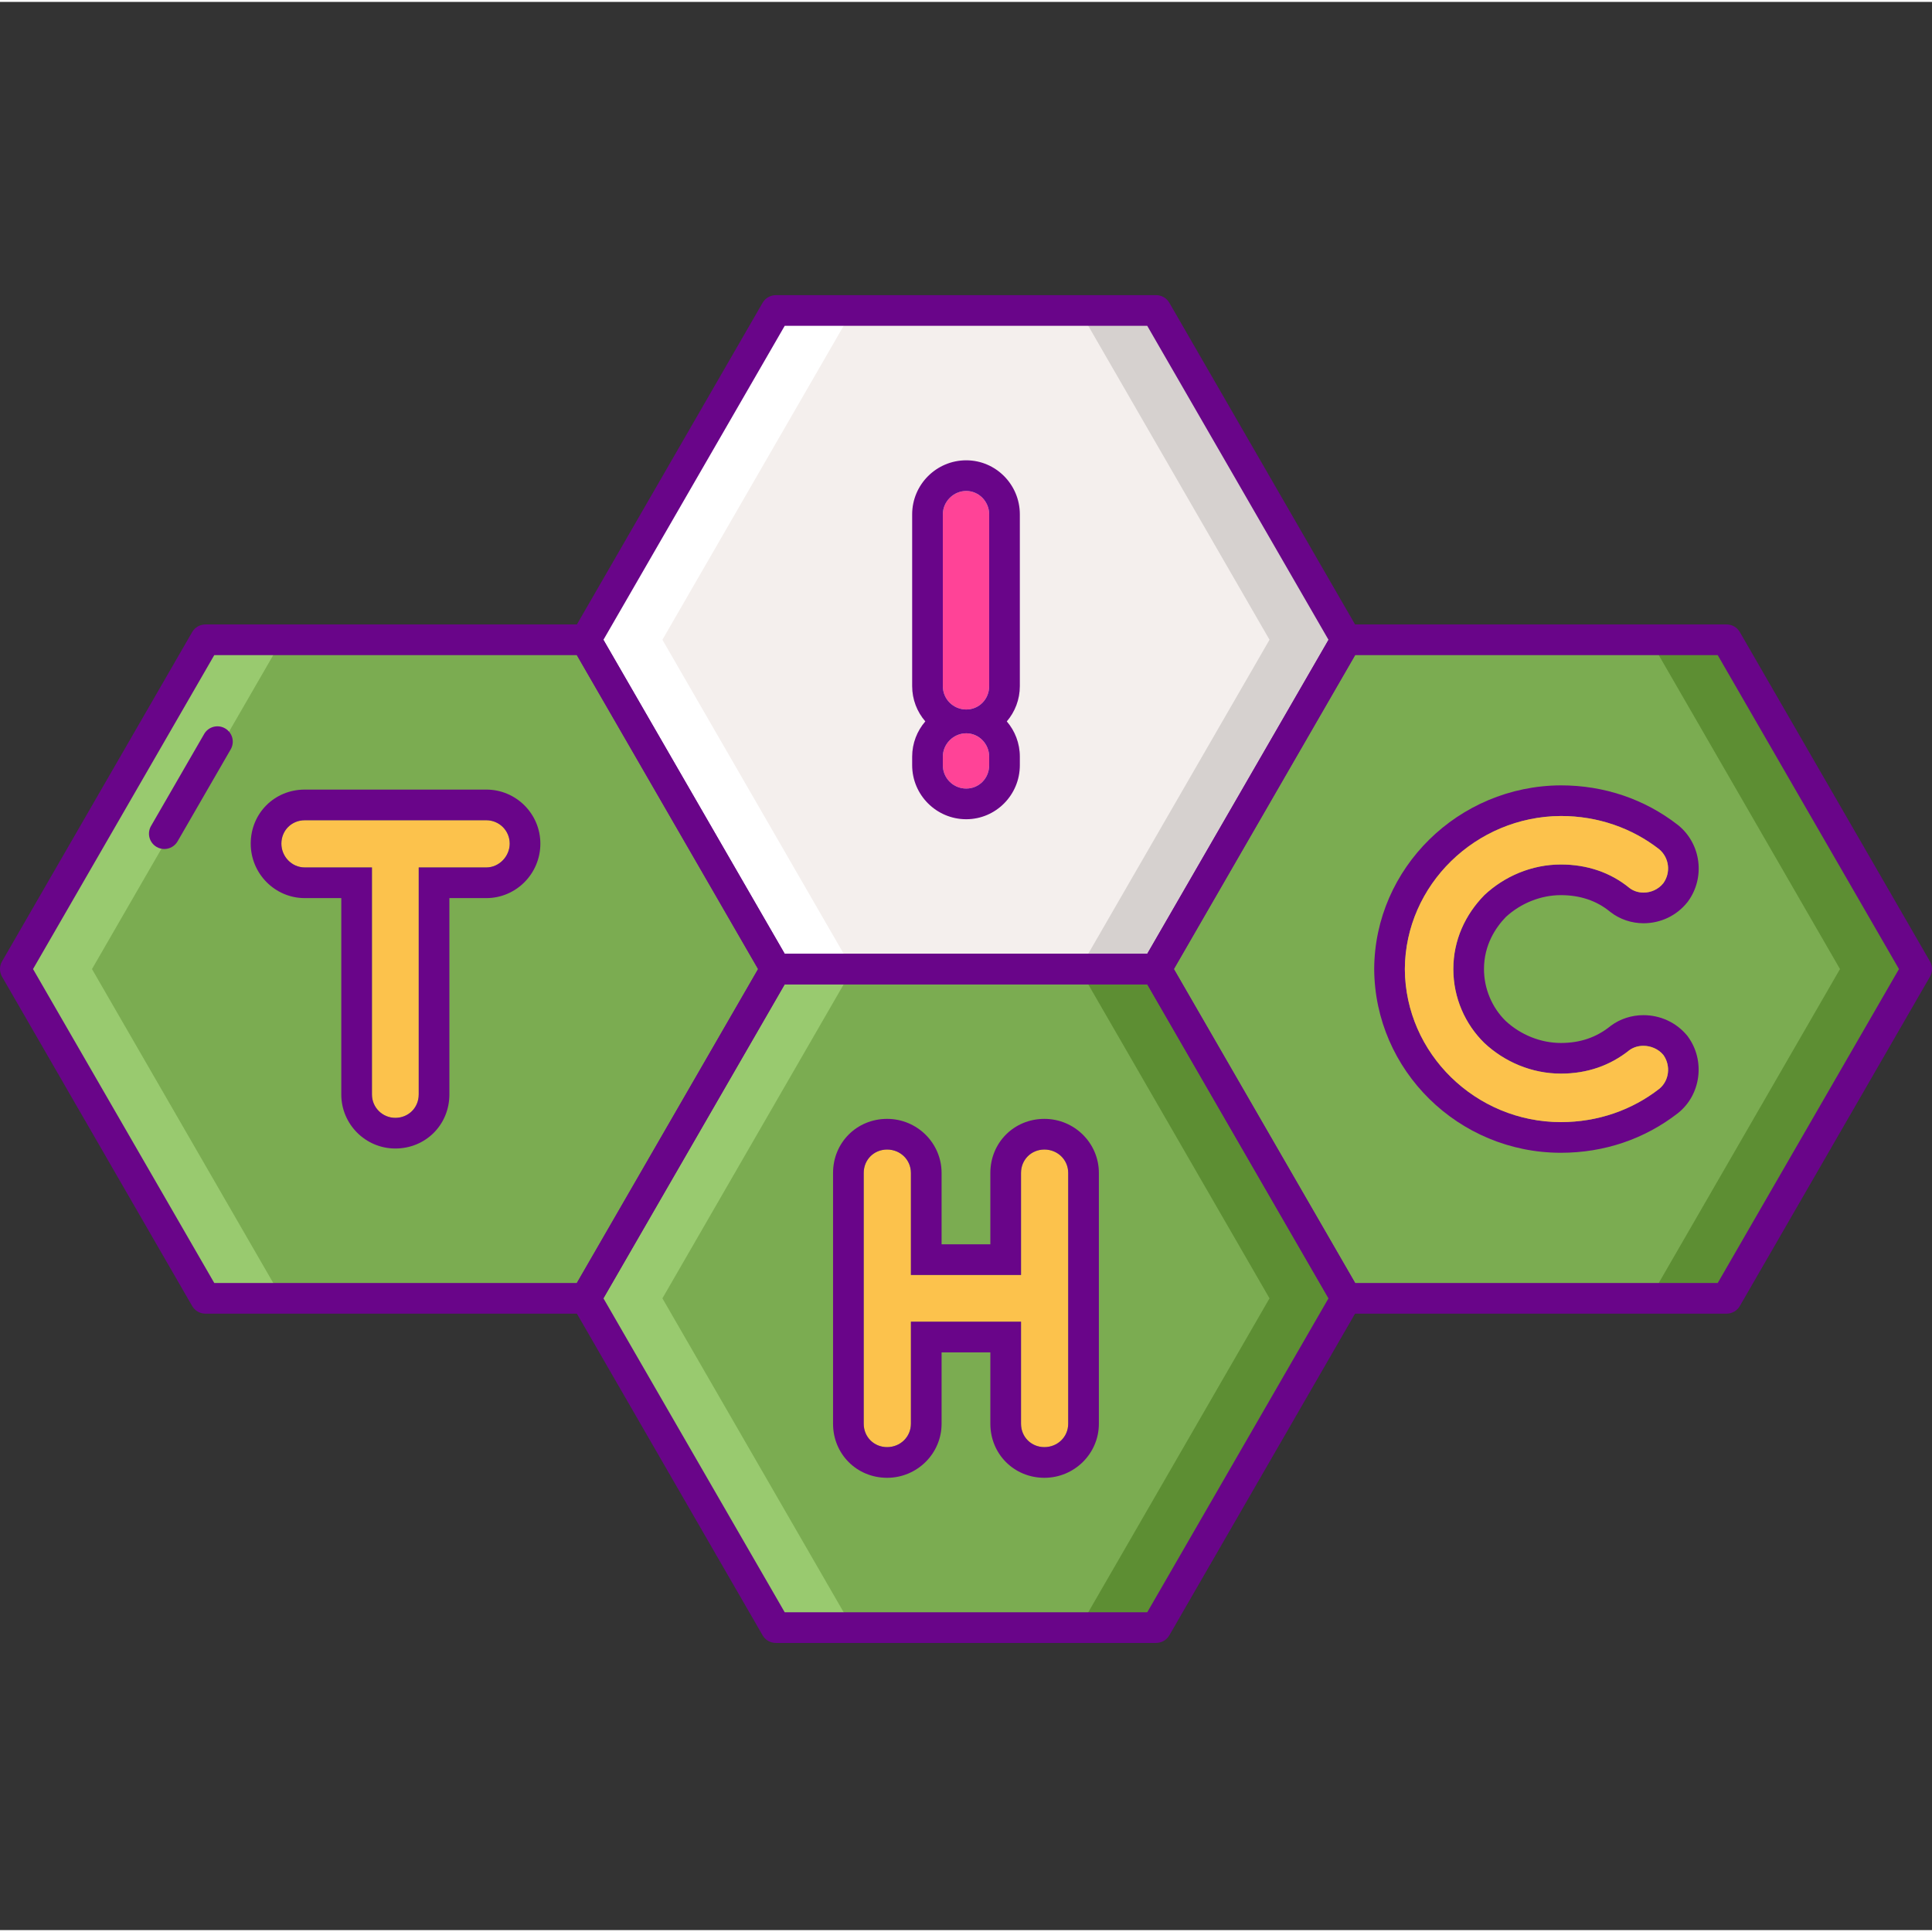 <svg height="503pt" viewBox="0 -76 503.996 503" width="503pt" xmlns="http://www.w3.org/2000/svg"><rect x="0" y="-76" width="503.996" height="503" fill="#333333" stroke="none"/><path d="m301.582 176.297h-99.188l-49.594 85.898 49.594 85.898h99.188l49.594-85.898zm0 0" fill="#7bac51"/><path d="m202.395 176.297h20l-49.594 85.898 49.594 85.898h-20l-49.594-85.898zm0 0" fill="#99ca6f"/><path d="m301.582 176.297h-20l49.594 85.898-49.594 85.898h20l49.594-85.898zm0 0" fill="#5d8e33"/><path d="m301.582 4.496h-99.188l-49.594 85.902 49.594 85.898h99.188l49.594-85.898zm0 0" fill="#f4efed"/><path d="m152.781 90.398h-99.188l-49.598 85.898 49.598 85.898h99.188l49.59-85.898zm0 0" fill="#7bac51"/><path d="m450.402 90.398h-99.188l-49.59 85.898 49.59 85.898h99.188l49.594-85.898zm0 0" fill="#7bac51"/><path d="m301.582 4.496h-20l49.594 85.898-49.594 85.902h20l49.594-85.902zm0 0" fill="#d6d1cf"/><path d="m202.395 4.496h20l-49.594 85.898 49.594 85.902h-20l-49.594-85.902zm0 0" fill="#fff"/><path d="m73.594 90.395h-20l-49.598 85.902 49.598 85.898h20l-49.598-85.898zm0 0" fill="#99ca6f"/><path d="m450.402 90.395h-20l49.594 85.902-49.594 85.898h20l49.594-85.898zm0 0" fill="#5d8e33"/><path d="m252.055 114.797c-3.332 0-6.102 2.77-6.102 6.098v2.219c0 3.438 2.77 6.098 6.102 6.098 3.324 0 5.988-2.66 5.988-6.098v-2.219c0-3.328-2.664-6.098-5.988-6.098zm0 0" fill="#ff4397"/><path d="m252.055 51.582c-3.332 0-6.102 2.773-6.102 6.102v44.801c0 3.441 2.77 6.102 6.102 6.102 3.324 0 5.988-2.66 5.988-6.102v-44.801c0-3.328-2.664-6.102-5.988-6.102zm0 0" fill="#ff4397"/><path d="m272.449 223.379c-3.438 0-6.098 2.664-6.098 6.102v26.617h-28.723v-26.617c0-3.438-2.773-6.102-6.211-6.102s-6.102 2.664-6.102 6.102v65.43c0 3.441 2.664 6.102 6.102 6.102s6.211-2.664 6.211-6.102v-26.613h28.723v26.613c0 3.441 2.66 6.102 6.098 6.102 3.441 0 6.211-2.664 6.211-6.102v-65.43c0-3.438-2.77-6.102-6.211-6.102zm0 0" fill="#fcc24c"/><path d="m126.863 137.48h-47.355c-3.438 0-6.102 2.66-6.102 6.098 0 3.328 2.664 6.211 6.102 6.211h17.523v59.223c0 3.438 2.773 6.098 6.098 6.098 3.441 0 6.102-2.66 6.102-6.098v-59.223h17.633c3.328 0 6.102-2.883 6.102-6.211-.004-3.438-2.773-6.098-6.102-6.098zm0 0" fill="#fcc24c"/><g fill="#690589"><path d="m301.586 352.094h-99.191c-1.43 0-2.75-.762-3.461-2l-49.594-85.898c-.715-1.238-.715-2.762 0-4l49.594-85.898c.711-1.238 2.035-2 3.461-2h99.191c1.43 0 2.75.762 3.461 2l49.594 85.898c.715 1.238.715 2.762 0 4l-49.594 85.898c-.711 1.238-2.031 2-3.461 2zm-96.879-8h94.57l47.281-81.898-47.281-81.898h-94.57l-47.285 81.898zm0 0"/><path d="m301.586 180.297h-99.191c-1.43 0-2.75-.762-3.461-2l-49.594-85.898c-.715-1.238-.715-2.762 0-4l49.594-85.902c.711-1.234 2.035-2 3.461-2h99.191c1.43 0 2.75.766 3.461 2l49.594 85.902c.715 1.238.715 2.762 0 4l-49.594 85.898c-.711 1.238-2.031 2-3.461 2zm-96.879-8h94.57l47.281-81.898-47.281-81.902h-94.57l-47.285 81.902zm0 0"/><path d="m152.781 266.195h-99.188c-1.434 0-2.75-.762-3.465-2l-49.594-85.898c-.715-1.238-.715-2.762 0-4l49.594-85.898c.715-1.238 2.035-2 3.465-2h99.188c1.43 0 2.75.762 3.461 2l49.598 85.898c.711 1.238.711 2.762 0 4l-49.598 85.898c-.711 1.238-2.035 2-3.461 2zm-96.883-8h94.57l47.285-81.898-47.285-81.898h-94.57l-47.281 81.898zm0 0"/><path d="m42.859 144.98c-.676 0-1.367-.172-1.996-.539-1.914-1.102-2.566-3.551-1.465-5.465l13.859-24c1.105-1.914 3.551-2.57 5.465-1.461 1.914 1.102 2.566 3.547 1.465 5.461l-13.859 24c-.742 1.285-2.086 2.004-3.469 2.004zm0 0"/><path d="m450.402 266.195h-99.188c-1.43 0-2.75-.762-3.461-2l-49.598-85.898c-.711-1.238-.711-2.762 0-4l49.598-85.898c.711-1.238 2.035-2 3.461-2h99.188c1.434 0 2.75.762 3.465 2l49.594 85.898c.715 1.238.715 2.762 0 4l-49.594 85.898c-.715 1.238-2.031 2-3.465 2zm-96.875-8h94.57l47.281-81.898-47.285-81.898h-94.57l-47.281 81.898zm0 0"/><path d="m126.863 129.48h-47.355c-7.906 0-14.102 6.195-14.102 14.098 0 7.836 6.328 14.211 14.102 14.211h9.523v51.223c0 7.773 6.324 14.098 14.098 14.098 7.906 0 14.102-6.195 14.102-14.098v-51.223h9.633c7.773 0 14.102-6.375 14.102-14.211-.004-7.773-6.328-14.098-14.102-14.098zm0 20.312h-17.633v59.219c0 3.438-2.66 6.102-6.102 6.102-3.324 0-6.098-2.664-6.098-6.102v-59.219h-17.523c-3.438 0-6.102-2.887-6.102-6.211 0-3.438 2.664-6.102 6.102-6.102h47.355c3.328 0 6.102 2.664 6.102 6.102-.004 3.324-2.773 6.211-6.102 6.211zm0 0"/><path d="m272.449 215.379c-7.906 0-14.098 6.195-14.098 14.102v18.617h-12.723v-18.617c0-7.773-6.375-14.102-14.211-14.102-7.906 0-14.102 6.195-14.102 14.102v65.43c0 7.906 6.195 14.102 14.102 14.102 7.836 0 14.211-6.328 14.211-14.102v-18.613h12.723v18.613c0 7.906 6.191 14.102 14.098 14.102 7.836 0 14.211-6.328 14.211-14.102v-65.43c0-7.777-6.375-14.102-14.211-14.102zm6.211 79.531c0 3.438-2.773 6.098-6.211 6.098s-6.098-2.66-6.098-6.098v-26.617h-28.723v26.617c0 3.438-2.773 6.098-6.211 6.098s-6.102-2.66-6.102-6.098v-65.434c0-3.438 2.664-6.098 6.102-6.098s6.211 2.66 6.211 6.098v26.621h28.723v-26.617c0-3.438 2.66-6.102 6.098-6.102 3.441 0 6.211 2.664 6.211 6.102zm0 0"/><path d="m440.238 193.793-.184-.219c-2.781-3.336-6.914-5.25-11.344-5.25-3.062 0-6.059.969-8.43 2.723l-.121.09-.117.094c-3.656 2.926-7.863 4.348-12.859 4.348-5.23 0-10.484-2.098-14.43-5.766-3.578-3.527-5.629-8.449-5.629-13.516 0-6.312 3.066-10.848 5.691-13.574 3.941-3.629 9.164-5.707 14.367-5.707 5.008 0 9.309 1.445 12.789 4.293l.066.055.07.051c2.414 1.891 5.484 2.934 8.645 2.934 4.473 0 8.629-1.988 11.402-5.453l.129-.16.117-.164c4.449-6.18 3.359-14.828-2.48-19.691l-.102-.086-.105-.082c-8.691-6.762-19.25-10.336-30.531-10.336h-.039c-26.699.133-48.527 21.613-48.66 47.883.133 26.484 21.98 47.965 48.699 47.965 11.281 0 21.836-3.574 30.531-10.336 5.992-4.742 7.172-13.633 2.688-19.859zm-7.438 13.777c-6.984 5.434-15.855 8.648-25.617 8.648-22.18 0-40.59-17.855-40.703-39.922.113-21.957 18.523-39.816 40.703-39.926 9.762 0 18.629 3.219 25.617 8.652 2.664 2.215 3.105 6.098 1.109 8.871-1.301 1.629-3.254 2.453-5.156 2.453-1.344 0-2.66-.41-3.715-1.234-4.879-3.992-10.98-6.098-17.855-6.098-7.652 0-14.75 3.105-19.961 7.984-4.992 5.102-8.098 11.754-8.098 19.297s3.105 14.414 8.098 19.297c5.211 4.879 12.309 7.984 19.961 7.984 6.875 0 12.863-2.109 17.855-6.102 1.043-.77 2.344-1.152 3.672-1.152 1.918 0 3.891.801 5.199 2.375 1.996 2.77 1.555 6.762-1.109 8.871zm0 0"/></g><path d="m428.711 196.324c-1.328 0-2.629.383-3.672 1.152-4.992 3.992-10.98 6.102-17.855 6.102-7.652 0-14.75-3.105-19.961-7.984-4.992-4.879-8.098-11.754-8.098-19.297s3.105-14.195 8.098-19.297c5.211-4.879 12.309-7.984 19.961-7.984 6.875 0 12.973 2.105 17.855 6.098 1.055.824 2.371 1.234 3.715 1.234 1.902 0 3.855-.824 5.156-2.453 1.996-2.773 1.555-6.656-1.109-8.871-6.984-5.434-15.855-8.652-25.617-8.652-22.18.113-40.59 17.969-40.703 39.926.113 22.066 18.523 39.922 40.703 39.922 9.762 0 18.629-3.215 25.617-8.648 2.664-2.109 3.105-6.102 1.109-8.871-1.309-1.574-3.281-2.375-5.199-2.375zm0 0" fill="#fcc24c"/><path d="m266.043 57.684c0-7.777-6.273-14.102-13.984-14.102-7.777 0-14.105 6.324-14.105 14.102v44.801c0 3.516 1.293 6.734 3.43 9.207-2.137 2.469-3.43 5.688-3.43 9.203v2.219c0 7.773 6.328 14.098 14.105 14.098 7.711 0 13.984-6.324 13.984-14.098v-2.219c0-3.516-1.281-6.734-3.402-9.203 2.121-2.473 3.402-5.691 3.402-9.207zm-8 65.43c0 3.438-2.664 6.098-5.984 6.098-3.332 0-6.105-2.66-6.105-6.098v-2.219c0-3.328 2.773-6.098 6.105-6.098 3.32 0 5.984 2.77 5.984 6.098zm0-20.629c0 3.441-2.664 6.102-5.984 6.102-3.332 0-6.105-2.66-6.105-6.102v-44.801c0-3.328 2.773-6.102 6.105-6.102 3.32 0 5.984 2.773 5.984 6.102zm0 0" fill="#690589"/></svg>